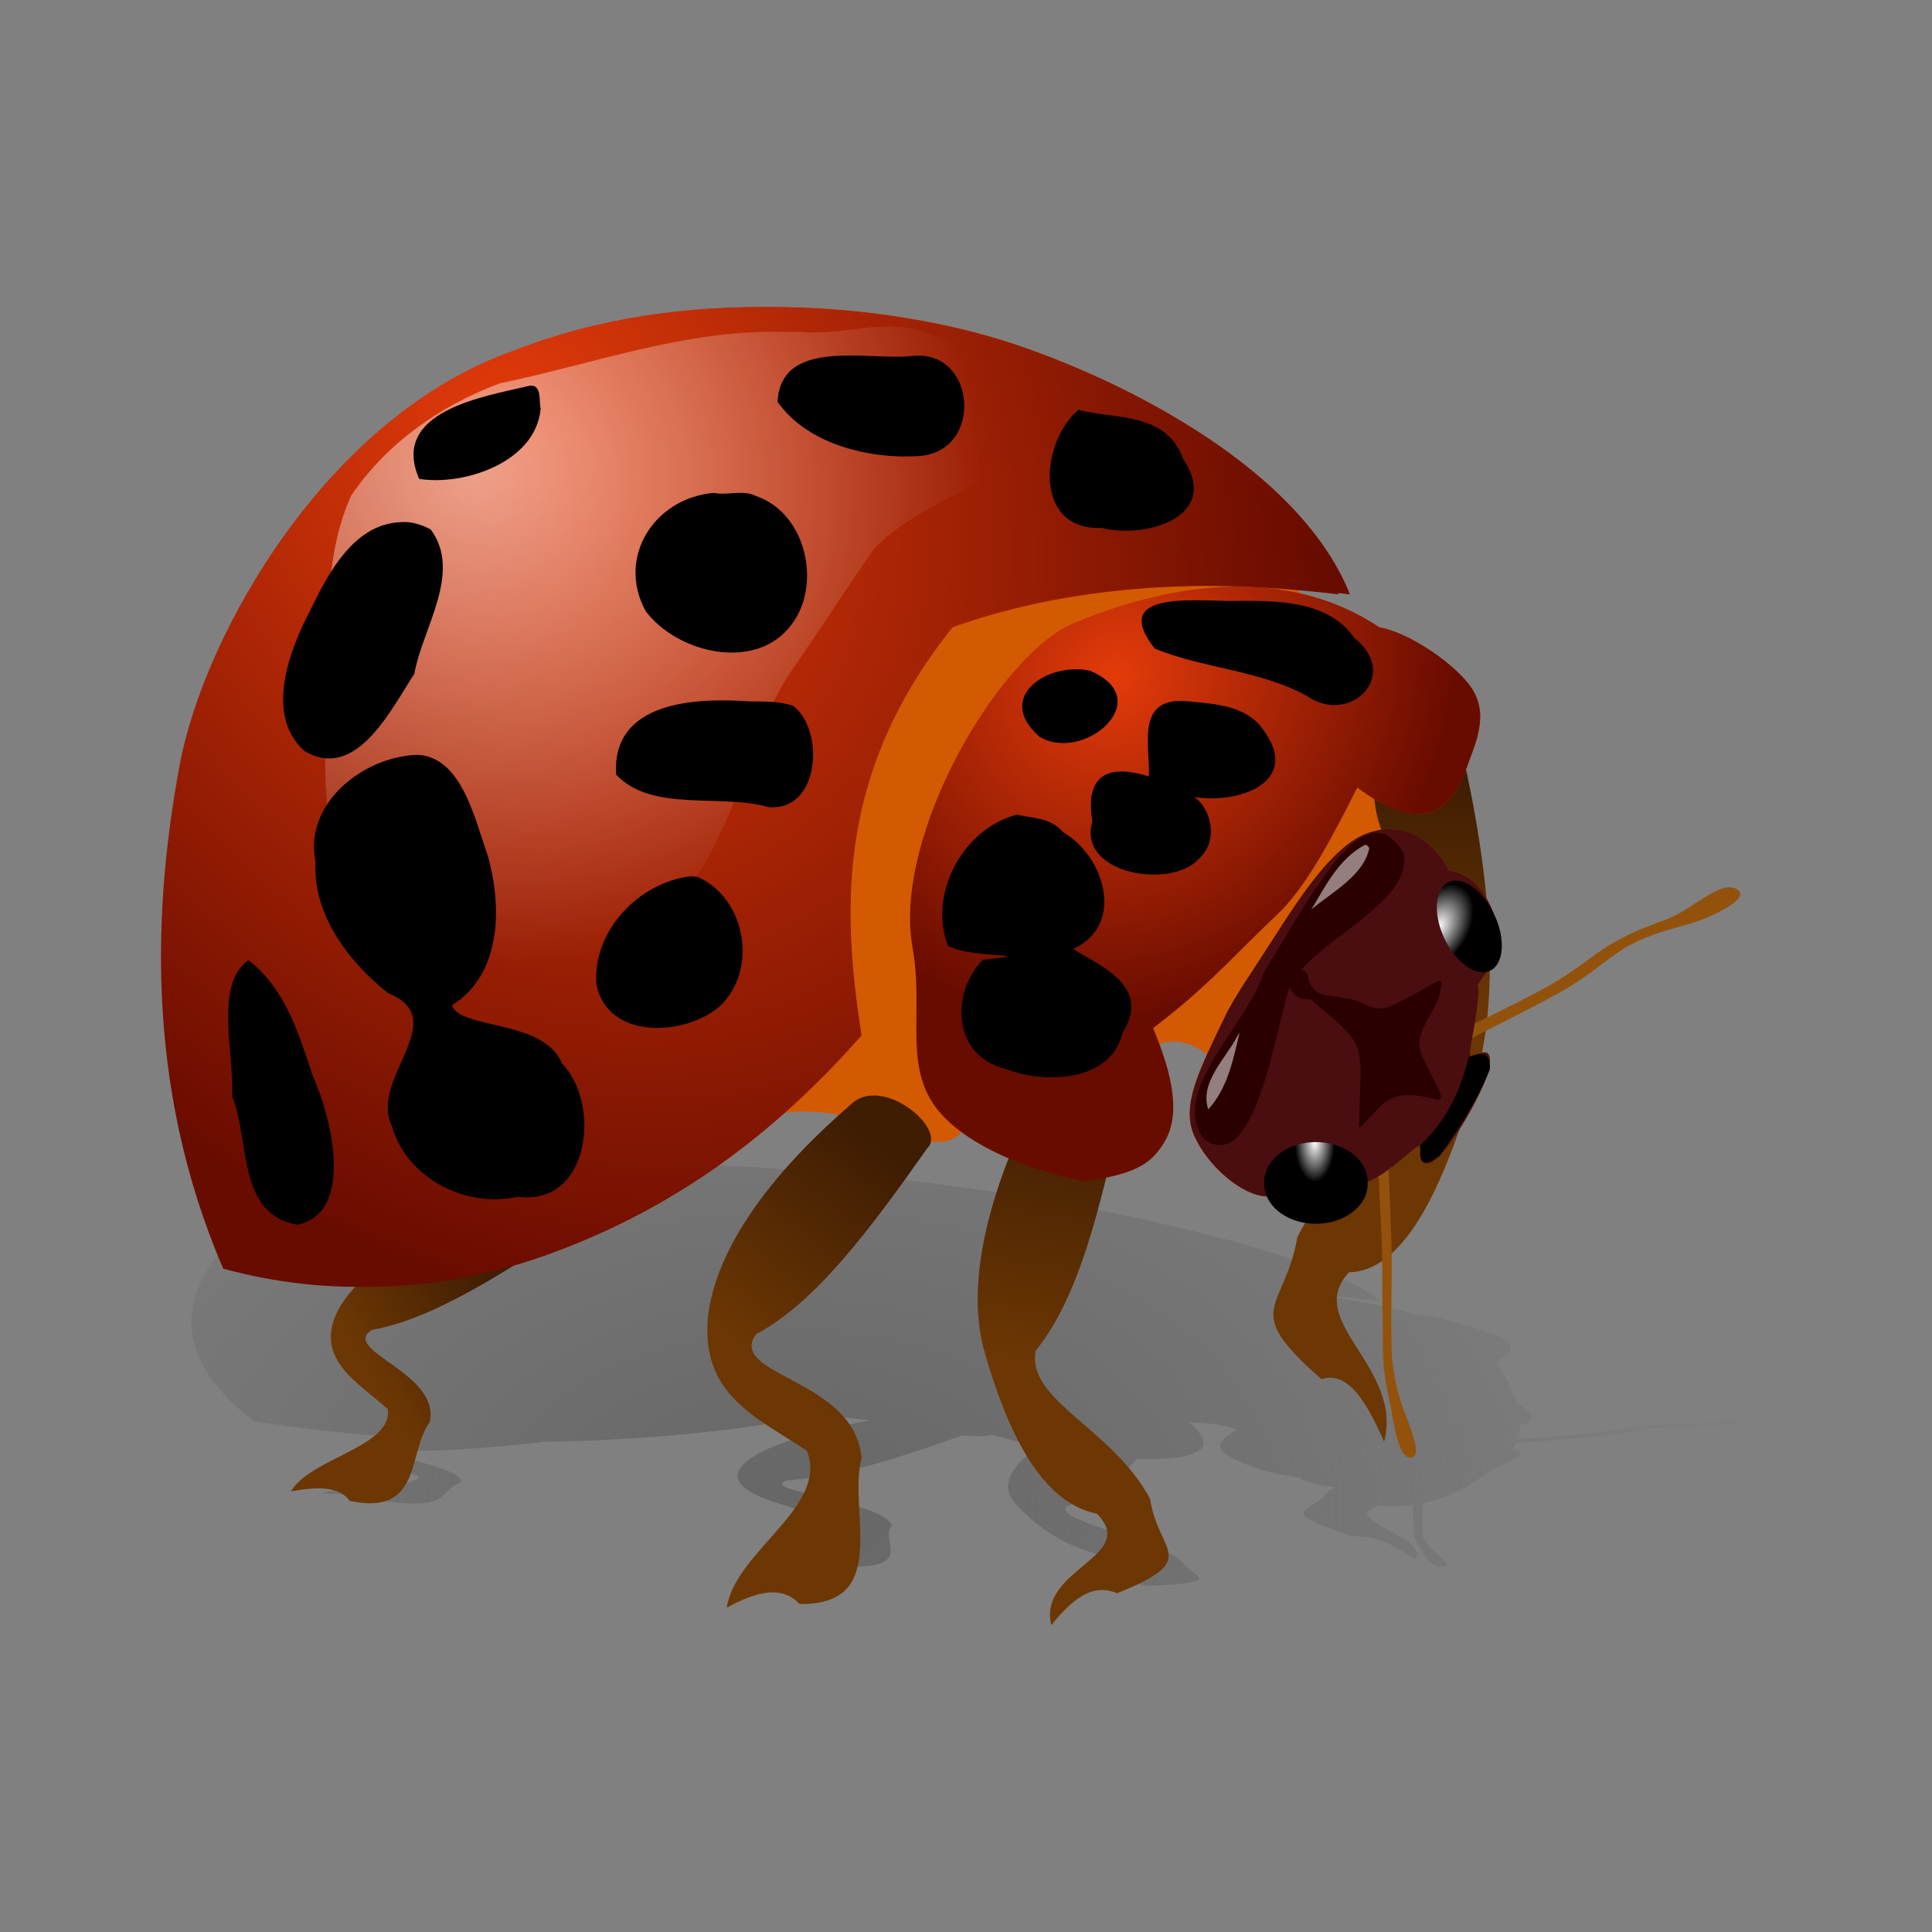 <svg:svg xmlns:dc="http://purl.org/dc/elements/1.1/" xmlns:ns1="http://www.w3.org/1999/xlink" xmlns:ns3="http://web.resource.org/cc/" xmlns:rdf="http://www.w3.org/1999/02/22-rdf-syntax-ns#" xmlns:svg="http://www.w3.org/2000/svg" height="1014.849" id="svg2380" version="1.0" viewBox="59.895 -125.773 1014.849 1014.849" width="1014.849">
  <svg:rect x="59.895" y="-125.773" width="1014.849" height="1014.849" fill="#808080" stroke="none"/>
  <svg:defs id="defs2383">
    <svg:linearGradient id="linearGradient5122">
      <svg:stop id="stop5124" offset="0" stop-color="#6c3703" />
      <svg:stop id="stop5126" offset="1" stop-color="#3f1d03" />
    </svg:linearGradient>
    <svg:radialGradient cx="-385.89" cy="413.15" gradientTransform="matrix(2.536 4.045 -3.168 1.986 2625.8 842.72)" gradientUnits="userSpaceOnUse" id="radialGradient3214" r="103.12" ns1:href="#linearGradient3206" />
    <svg:radialGradient cx="-313.62" cy="519.79" gradientTransform="matrix(2.564 2.271 -2.481 2.802 2739.8 -514.54)" gradientUnits="userSpaceOnUse" id="radialGradient3222" r="49.932" ns1:href="#linearGradient3206" />
    <svg:radialGradient cx="-533.94" cy="474.72" gradientTransform="matrix(-.867 1.5 -1.101 -0 -477.94 1271.7)" gradientUnits="userSpaceOnUse" id="radialGradient6925" r="4.532" ns1:href="#linearGradient4041" />
    <svg:linearGradient id="linearGradient4041">
      <svg:stop id="stop4043" offset="0" stop-color="#fff" />
      <svg:stop id="stop4045" offset="1" stop-color="#fff" stop-opacity="0" />
    </svg:linearGradient>
    <svg:radialGradient cx="-563.16" cy="503.22" gradientTransform="matrix(.385 0 -0 .769 -342.54 121.01)" gradientUnits="userSpaceOnUse" id="radialGradient6899" r="9.063" ns1:href="#linearGradient4041" />
    <svg:linearGradient id="linearGradient14627">
      <svg:stop id="stop14629" offset="0" stop-color="#93520c" />
      <svg:stop id="stop14635" offset=".892" stop-color="#762906" />
      <svg:stop id="stop14631" offset="1" stop-color="#590000" />
    </svg:linearGradient>
    <svg:linearGradient id="linearGradient3206">
      <svg:stop id="stop3208" offset="0" stop-color="#e33b0a" />
      <svg:stop id="stop3210" offset="1" stop-color="#690c00" />
    </svg:linearGradient>
    <svg:radialGradient cx="-385.89" cy="413.15" gradientTransform="matrix(2.536 4.045 -3.168 1.986 2619.8 842.72)" gradientUnits="userSpaceOnUse" id="radialGradient3344" r="103.12" ns1:href="#linearGradient3206" />
    <svg:radialGradient cx="154.34" cy="318.75" gradientTransform="matrix(-.599 1.233 -1.288 -.625 648.79 289.75)" gradientUnits="userSpaceOnUse" id="radialGradient5120" r="62.768">
      <svg:stop id="stop5116" offset="0" stop-color="#fff" stop-opacity=".523" />
      <svg:stop id="stop5118" offset="1" stop-color="#fff" stop-opacity="0" />
    </svg:radialGradient>
    <svg:linearGradient gradientUnits="userSpaceOnUse" id="linearGradient5130" x1="573.46" x2="597.74" y1="584.89" y2="441.92" ns1:href="#linearGradient5122" />
    <svg:linearGradient gradientUnits="userSpaceOnUse" id="linearGradient5138" x1="446.2" x2="524.78" y1="578.52" y2="480.3" ns1:href="#linearGradient5122" />
    <svg:linearGradient gradientUnits="userSpaceOnUse" id="linearGradient5146" x1="244.15" x2="314.31" y1="578.52" y2="536.43" ns1:href="#linearGradient5122" />
    <svg:linearGradient gradientTransform="matrix(.992 -.124 .124 .992 -39.122 118.96)" gradientUnits="userSpaceOnUse" id="linearGradient5159" x1="802.6" x2="816.63" y1="390.5" y2="267.02" ns1:href="#linearGradient5122" />
    <svg:linearGradient gradientTransform="matrix(.724 2.514 1.331 -1.339 524.28 2470.5)" gradientUnits="userSpaceOnUse" id="linearGradient5176" x1="-517.11" x2="-481.9" y1="461.54" y2="476.53" ns1:href="#linearGradient14627" />
    <svg:linearGradient gradientTransform="matrix(3.241 -.85 .324 1.595 2384.7 -804.77)" gradientUnits="userSpaceOnUse" id="linearGradient5179" x1="-531.33" x2="-481.6" y1="474.15" y2="474.15" ns1:href="#linearGradient14627" />
    <svg:radialGradient cx="-364.79" cy="1700.9" gradientTransform="matrix(1.244 -.021 .013 .766 906.17 -642.89)" gradientUnits="userSpaceOnUse" id="radialGradient6336" r="414.87">
      <svg:stop id="stop6332" offset="0" stop-color="#666" />
      <svg:stop id="stop6334" offset="1" stop-color="#666" stop-opacity="0" />
    </svg:radialGradient>
  </svg:defs>
  <svg:path d="m480.72 489.08c-1.65-0.12-3.31-0.24-4.97-0.36-41.6-3.12-86.76-4.66-129.47-2.76-98.91 3.08-163.47 33.16-176.12 53-13.09 20.52-19.15 49.03 22.97 81.74 22.72 3.56 45.83 6.26 69.34 8.03-3.5 0.88-6.45 1.84-8.72 2.89-13.53 6.77 9.29 12.19 25.78 17.83 3.05 6.21-40.79 4.78-50.84 9.32 13.19 0.27 25.16 0.96 30.88 3.81 38.28 5.34 30.26-5.47 42-9.39 6.01-7.45-47.12-14.87-30.44-16.95 23.25 0.51 48.64-1.75 74.56-4.67 0.6-0.01 1.18-0.02 1.78-0.03 1.83-0.03 3.67-0.06 5.5-0.1 3.65-0.08 7.33-0.19 11-0.31 1.84-0.07 3.69-0.14 5.53-0.22 5.36-0.21 10.67-0.47 15.91-0.76 0.17-0.01 0.33-0.02 0.5-0.03 2.44-0.14 4.89-0.29 7.31-0.44 0.14-0.01 0.27-0.02 0.41-0.03 2.47-0.16 4.9-0.33 7.34-0.51 0.32-0.03 0.65-0.05 0.97-0.07 4.8-0.36 9.57-0.75 14.28-1.17 0.48-0.05 0.96-0.09 1.44-0.13 8.31-0.77 16.46-1.66 24.5-2.66 0.31-0.03 0.63-0.07 0.94-0.11 0.9-0.11 1.81-0.23 2.72-0.34 0.1-0.02 0.2-0.03 0.31-0.05 14.41-1.86 28.43-4.11 42.09-6.77 10.02 0.37 19.48 1.3 28.28 2.47-33.34 6.6-63.03 15.52-68.5 26.31-5.44 12.83 26.37 18.75 51.69 25.88 11.62 9.77-37.38 13.08-42.09 21.8 14.53-1.26 28.3-1.66 38.28 2.27 48.34 3.81 25.18-12.85 32.53-20.78-3.56-12.98-70.64-18.29-55.5-23.84 31.45-2.66 60.78-12.51 89.97-22.88 1.11-0.23 1.73-0.55 1.97-0.94 6.62 0.77 12.02 0.86 16.03-0.31 6.82 2.03 15.18 4.06 24.78 6.01-13.42 9.43-20.83 19.77-13.13 29.34 12.04 13.72 29.49 26.59 59.57 30.66 22.17 8.49-31.32 6.48-23.97 15.94 10.37-3.1 21.21-5.24 34.5-2.5 44.79-2.18 21.55-4.71 17.4-13.68-19.64-12.75-65.43-20.58-60.09-28.12 17.27-5.09 28.04-14.33 36.97-24.76 2.24 0.03 4.36 0.04 6.25 0.02 4.81-0.03 8.58-0.21 11.62-0.48 2.28-0.21 4.18-0.48 5.79-0.8 2.68-0.52 4.64-1.18 6.5-1.93 8.33-3.34 5.59-9-2.19-15.96 10.05-0.26 17.78 1.35 25 3.45-0.49 0.3-0.95 0.59-1.41 0.87-0.09 0.06-0.19 0.13-0.28 0.18-2.33 1.46-4.26 2.83-5.56 4.16-0.12 0.12-0.24 0.24-0.35 0.36l-0.12 0.15c-0.06 0.07-0.1 0.14-0.16 0.21-0.02 0.03-0.06 0.06-0.09 0.1-0.11 0.14-0.22 0.27-0.31 0.41-0.02 0.02-0.02 0.04-0.03 0.05-0.11 0.16-0.2 0.31-0.29 0.47s-0.18 0.33-0.25 0.5-0.14 0.34-0.18 0.51c-0.05 0.16-0.08 0.33-0.1 0.5v0.03c-0.04 0.43 0.02 0.87 0.16 1.3 0.04 0.11 0.07 0.23 0.12 0.35 0.02 0.03 0.02 0.06 0.04 0.09 0.03 0.08 0.08 0.16 0.12 0.23 0.37 0.67 0.96 1.33 1.84 2 2.21 1.68 5.53 3.43 9.41 5.08 0.71 0.3 1.44 0.59 2.19 0.89 0.07 0.03 0.14 0.06 0.22 0.09 0.82 0.32 1.64 0.63 2.5 0.93 0.85 0.31 1.71 0.61 2.59 0.9h0.03c0.39 0.13 0.79 0.25 1.19 0.37 4.06 1.29 8.32 2.41 12.44 3.2 0.43 0.08 0.87 0.15 1.31 0.23 2.25 0.39 4.4 0.69 6.47 0.86 0.06 0.02 0.13 0.04 0.19 0.07 3.27 2.26 10.85 4.36 20.12 5.48-1.53 0.66-3 1.36-4.37 2.11-6.86 11.39-30.37 8.89 12.68 23.52 13.84-0.38 23.76 5.39 32.91 12.38 10.13-11.23-42.71-22.29-18.41-28.32 6.26 0.43 12.13 0.22 17.63-0.53 0.02 0.5 0.04 0.99 0.03 1.46-0.09 4.72 0.37 8.03 0.34 11.31-0.02 3.28 0.44 5.39 3.07 9.15 2.62 3.77 4.35 10.03 11.62 10.52 7.27 0.5-2.14-6.21-4.75-8.82s-5.06-5.86-5.34-9.29c-0.29-3.42-0.16-6.98 0.06-12.05 0.04-0.97 0-2.04-0.06-3.14 14-2.83 25.55-9.19 35.37-17.04 0.66-0.26 1.32-0.51 1.97-0.79v-0.01c0.42-0.17 0.84-0.36 1.25-0.54 0.29-0.12 0.59-0.25 0.88-0.38 0.68-0.3 1.34-0.62 2-0.93h0.03c3.23-1.54 6.01-3.09 7.81-4.39 0.04-0.03 0.09-0.06 0.12-0.09h0.04c0.02-0.02 0.04-0.03 0.06-0.05 0.61-0.37 1.18-0.75 1.75-1.13 0.07-0.35 0.06-0.64-0.03-0.92 0.14-0.4 0.15-0.74 0-1.02-0.12-0.21-0.35-0.39-0.63-0.54 0 0 0.01 0 0-0.01-0.07-0.03-0.17-0.06-0.25-0.09 0 0 0.01-0.01 0-0.01-0.7-0.27-1.76-0.4-3.15-0.41 0.73-1.04 1.34-2.12 1.87-3.23 15.01-1.18 30.35-2.36 41.59-3.5 15.61-1.57 24.04-3.66 35-4.59 10.97-0.93 20.62-0.87 30.79-1 10.16-0.13 33.28-1.56 24.75-3.69-8.54-2.12-23.07 1.51-36.63 2.06s-17.98 0.68-28.19 1.67c-10.21 0.98-18.44 2.8-33.06 4.23-9.17 0.9-21.21 1.81-33.37 2.72 0.84-2.36 1.27-4.86 1.34-7.45 5.79-0.4 7.9-3.08 4.59-6.69-0.74-0.81-1.72-1.61-2.84-2.38-0.01-0.01-0.02-0.02-0.03-0.02-0.02-0.01-0.02-0.02-0.03-0.03s0-0.01 0-0.01c-0.41-0.38-0.86-0.75-1.38-1.12-0.63-0.44-1.33-0.88-2.06-1.32-2.08-6.87-5.87-14.12-10.72-21.35 0.01-0.01 0.02-0.01 0.03-0.02 0.01 0 0.03 0 0.03-0.01 0.59-0.45 1.21-0.92 1.85-1.39 0-0.01 0.02-0.01 0.03-0.01 0.64-0.47 1.26-0.95 1.87-1.43 0.01 0 0.03 0 0.03-0.01 3.72-2.92 6.27-6.14-1.15-9.98-1.5-0.78-3.57-1.65-6.03-2.57-0.81-0.31-1.64-0.62-2.53-0.93h-0.04c-0.9-0.32-1.84-0.64-2.81-0.96-3.88-1.28-8.3-2.58-12.9-3.79-0.02 0-0.02-0.01-0.04-0.01-3.45-0.91-6.99-1.77-10.5-2.52 0-0.01-0.02 0-0.03-0.01-1.16-0.25-2.32-0.49-3.47-0.72h-0.03c-0.22-0.04-0.44-0.08-0.65-0.13-0.36-0.07-0.71-0.14-1.07-0.21-0.56-0.1-1.13-0.2-1.68-0.3h-0.03c-0.27-0.05-0.53-0.09-0.79-0.14-0.3-0.05-0.6-0.11-0.9-0.16-1.67-0.28-3.28-0.52-4.85-0.72-0.81-0.23-1.61-0.45-2.43-0.67-0.06-0.01-0.11-0.02-0.16-0.04-0.77-0.2-1.57-0.41-2.34-0.6-0.11-0.03-0.21-0.06-0.32-0.08-0.73-0.19-1.45-0.37-2.18-0.56-0.15-0.03-0.3-0.07-0.44-0.1-0.7-0.17-1.4-0.34-2.09-0.51-0.2-0.05-0.38-0.09-0.57-0.14-0.65-0.15-1.31-0.3-1.97-0.45-0.24-0.05-0.47-0.11-0.71-0.16-0.61-0.14-1.21-0.27-1.82-0.4-0.29-0.07-0.58-0.13-0.87-0.19-2.27-0.49-4.55-0.96-6.85-1.41-0.42-0.08-0.85-0.16-1.28-0.25-5.63-1.07-11.32-2.02-17.03-2.84-0.47-0.22-0.93-0.43-1.4-0.65 6.97 0.71 14.02 1.45 21.15 2.24-0.09-0.08-0.19-0.15-0.28-0.23 2.09 0.22 4.18 0.45 6.28 0.68v-0.01c-4.88-4.06-12-8.07-20.69-11.97 0-0.01 0.01-0.01 0-0.01-3.95-1.78-8.23-3.53-12.78-5.26-0.91-0.35-1.82-0.69-2.75-1.03-5.58-2.06-11.53-4.08-17.75-6.04-1.03-0.33-2.07-0.66-3.12-0.98-3.16-0.98-6.36-1.94-9.63-2.89-1.08-0.31-2.15-0.63-3.25-0.94-17.55-5-36.38-9.58-54.53-13.57h-0.03c-6.8-1.5-13.49-2.91-20-4.23h-0.03c-8.68-1.75-16.99-3.35-24.72-4.75-3.87-0.71-7.59-1.36-11.12-1.97-1.77-0.3-3.52-0.59-5.19-0.87-3.46-0.57-7.11-1.15-10.91-1.73-0.23-0.04-0.48-0.08-0.72-0.11-1.66-0.26-3.36-0.52-5.09-0.77-0.37-0.06-0.76-0.12-1.13-0.17-9.61-1.42-20.16-2.85-31.4-4.23-0.04-0.01-0.09-0.01-0.13-0.02-4.63-0.57-9.39-1.13-14.25-1.68-0.39-0.04-0.79-0.08-1.18-0.12-4.55-0.51-9.16-1.01-13.88-1.49-0.35-0.03-0.71-0.07-1.06-0.11-12.47-1.26-25.51-2.43-38.91-3.42z" fill="url(#radialGradient6336)" fill-rule="evenodd" id="path6243" />
  <svg:g id="g6220">
    <svg:path d="m822.39 246.16c16.85 65.52 27.47 138.5 13.88 190.02-16.04 56.56-37.09 105.84-67.72 106.33-24.31 25.9 28.55 49.45 18.41 89.02-9.15-20.85-19.08-37.46-32.91-32.83-43.05-37.7-19.56-35.21-12.7-74.51 23.17-47.34 70.31-55.7 67.45-94.13-19.92-44.79-26.86-115.73-32.9-188.5-4.84-20.78 39.86-27.79 46.49 4.6z" fill="url(#linearGradient5159)" fill-rule="evenodd" id="path2279" />
    <svg:path d="m197.95 252.19c-13.78 0.01-28.72 2.02-42.85 7.57-32.98 11.49-54.5 49.9-58.717 72.78-4.364 23.66-6.388 55.53 7.657 88.09 18.18 4.96 37.15 4.28 56.81-3.19 14.3-5.43 27.34-13.25 39.56-24.12 14.9-1.83 26.04 9.38 30.94 3.37 5.01 3.7 12.45 6.79 21.44 8.63 9.69-1.23 11.96-3.52 13.94-6.63 2.78-4.36 1.87-10.35-0.72-17.37 3.35-1.12 5.94 0.03 8.34 1.75-2.62 5.78-4.03 10.31-2.28 14.28 2.36 5.34 8.4 10.56 12.78 10.66 2.7 3 6.22 4.16 9.44 3.59 2.98-0.53 5.71-2.54 7.31-5.84 4.29-1.13 10.44-8.02 10.16-6.47-0.79 2.95 0.88 3.38 2.06 2.65 2.82-1.72 8.32-11.06 9.75-15.62 0.95-3.94-0.27-4.19-2.81-2.72-1.36 0.92 1.68-9.13 1.03-12.63 1.12-1.96 2.13-2.62 2.72-4.37 0.98-2.92 0.86-6.62-0.53-9.5-1.41-2.91-3.54-5.73-7.25-6.19 0 0-3.92-8.24-11.82-7.12-0.72-1.82-1.04-3.63-1.25-5.44 4.36 2.63 7.64 3.16 10.13 2.25 2.88-1.05 4.7-3.92 5.94-7.44 1.56-4.45 4.17-9.52 0.87-14.34-2.66-3.9-10.54-9.53-16.09-10.53-4.39-2.93-9.03-4.79-13.69-5.88-0.21-0.26-0.41-0.52-0.62-0.78 3.01 0.23 6.07 0.53 9.18 0.91-9.48-23.71-44-39.43-61.87-44.82-9.81-2.95-23.95-5.53-39.56-5.53z" fill="#d35a02" fill-rule="evenodd" id="path2352" transform="matrix(2.999 0 0 2.999 -128.89 -720.89)" />
    <svg:path d="m506.72 454.48c-35.79 30.93-68.86 69.91-74.67 109.13-5.44 43.68 26.37 55.44 51.69 72.75 11.63 29.42-37.41 52.37-42.12 82.33 14.54-7.74 28.32-12.44 38.29-1.92 48.35 0.72 25.2-48.61 32.55-76.58-3.55-41.97-70.66-43.05-55.52-65.09 31.45-16.48 60.79-56.25 89.98-97.65 10.93-10.08-23.94-39.21-40.2-22.97z" fill="url(#linearGradient5138)" fill-rule="evenodd" id="path2273" />
    <svg:path d="m602.75 453.13c-20.88 42.44-36.13 91.24-26.17 129.61 12.03 42.35 29.47 80.56 59.54 86.62 22.18 22.55-31.31 29.07-23.96 58.49 10.36-12.79 21.22-22.5 34.51-16.7 44.79-18.2 21.53-20.84 17.39-49.47-19.65-37.26-65.42-51.87-60.08-78.07 22.53-27.45 34.03-75.51 44.75-125.01 6.14-13.55-37.34-26.77-45.98-5.47z" fill="url(#linearGradient5130)" fill-rule="evenodd" id="path2275" />
    <svg:path d="m320.14 507.52c-34.96 13.04-69.47 31.4-82.35 54.3-13.53 25.68 9.29 37.94 25.78 52.54 3.05 19.75-40.77 25.8-50.83 43.25 13.19-2.36 25.14-3 30.85 5 38.29 8.22 30.27-25.48 42.01-41.3 6.01-26.08-47.12-37.54-30.44-48.5 28.48-4.95 60.19-24.4 92.12-44.86 10.81-4.37-10.78-27.68-27.14-20.43z" fill="url(#linearGradient5146)" fill-rule="evenodd" id="path2277" />
    <svg:path d="m183.16 540.63c54.54 14.89 111.42 12.84 170.39-9.57 58.97-22.4 110.81-58.28 158.91-112.96-10.94-69.55-11.8-139.83 47.86-214.43 59.31-21.06 128.95-26.82 208.69-17.23-28.43-71.1-131.98-118.24-185.59-134.38-55.36-16.677-156.73-29.357-247.1 6.107-98.92 34.462-163.48 149.63-176.14 218.26-13.08 70.96-19.14 166.56 22.98 264.2z" fill="url(#radialGradient3214)" fill-rule="evenodd" id="path2269" />
    <svg:path d="m539.26 372.15c-10.66-59.23 45.57-154.04 84.24-170.39 37.67-15.93 105.3-35.1 160.83 1.91 16.65 3 40.35 19.91 48.34 31.6 9.9 14.47 2.08 29.65-2.62 42.99-3.72 10.56-9.21 19.21-17.84 22.35-9.1 3.31-21.69 0.49-39.37-12.7-11.02 21.85-25.84 51.22-41.25 65.89-25.29 24.07-37.23 38.57-65.97 60.47 10.2 24.7 14.89 45.78 5.47 60.59-5.92 9.3-12.79 16.13-41.84 19.82-39.44-8.06-69.07-24.01-80.17-42.27-13.5-22.21-4.14-48.76-9.82-80.26z" fill="url(#radialGradient3222)" fill-rule="evenodd" id="path2271" />
    <svg:g id="g6194">
      <svg:path d="m-231.33 500.67c6.33-3 13.89-6.06 19-9 5.11-2.95 8.11-6.95 11.66-8.67 3.56-1.72 6.52-1.51 9.67-1.67 3.15-0.15 10.54-2.74 8.33-7-2.2-4.26-7.39 2.73-11.66 3.67-4.28 0.94-5.67 1.17-9 3-3.34 1.83-6.23 5.33-11 8-4.78 2.67-11.78 5.33-17.67 8 0.22 1.22 0.44 2.44 0.67 3.67z" fill="url(#linearGradient5179)" fill-rule="evenodd" id="path18445" transform="matrix(3.241 -.85 .324 1.595 1410.5 -570.57)" />
      <svg:path d="m-243.77 521.32c0.11 7 0.72 15.13 0.35 21.02-0.38 5.88-0.63 10.01-0.6 13.96s1.51 7.56 3.12 10.41 7.55 9.99 2.75 9.9c-4.79-0.09-5.64-7.22-7.21-11.41s-1.8-6.6-1.64-10.4c0.17-3.8 0.03-7.61 0.3-13.07 0.27-5.47-0.44-12.93-0.66-19.39 1.2-0.34 2.39-0.68 3.59-1.02z" fill="url(#linearGradient5176)" fill-rule="evenodd" id="path18447" transform="matrix(1.514 -.087 .059 2.847 1127.5 -1022.4)" />
      <svg:path d="m-273.93 496.5c1.75-3.67 5.15-8.45 8.53-13.76 4.98-7.84 10.58-16.18 16.22-18.36 9.72-3.75 14.56 6.44 14.56 6.44 3.71 0.45 5.83 3.28 7.24 6.18 1.4 2.88 1.52 6.59 0.54 9.52-0.59 1.75-1.61 2.39-2.73 4.36 0.64 3.5-2.37 13.52-1.01 12.61 2.54-1.48 3.74-1.21 2.79 2.73-1.43 4.56-6.91 13.91-9.73 15.63-1.19 0.73-2.86 0.3-2.07-2.66 0.28-1.55-5.86 5.35-10.15 6.48-1.61 3.31-4.34 5.3-7.33 5.82-3.22 0.57-6.73-0.56-9.43-3.57-4.37-0.1-10.42-5.33-12.77-10.67-2.36-5.35 1.01-11.67 5.34-20.75z" fill="#4a0e11" fill-rule="evenodd" id="path2281" transform="matrix(2.999 0 0 2.999 1524.7 -1080.5)" />
      <svg:path d="m-550.08 515.07a9.063 6.972 0 1 1 -18.12 0 9.063 6.972 0 1 1 18.12 0z" id="path4213" transform="matrix(2.999 0 0 2.999 2428 -1049.1)" />
      <svg:path d="m-528.46 470.8a4.532 7.32 0 1 1 -9.07 0 4.532 7.32 0 1 1 9.07 0z" id="path4215" transform="matrix(3.418 0 .977 3.285 2193.5 -1185.7)" />
      <svg:path d="m-550.08 515.07a9.063 6.972 0 1 1 -18.12 0 9.063 6.972 0 1 1 18.12 0z" fill="url(#radialGradient6899)" id="path6891" transform="matrix(2.999 0 0 2.999 2428 -1049.1)" />
      <svg:path d="m-528.46 470.8a4.532 7.32 0 1 1 -9.07 0 4.532 7.32 0 1 1 9.07 0z" fill="url(#radialGradient6925)" id="path6917" transform="matrix(3.418 0 .977 3.285 2193.5 -1185.7)" />
      <svg:path d="m-247.38 464.22c-5.97 0.09-12.92 13.61-19.65 24.34-2.96 9.52-16.8 21.01-10.5 29.35 8.87 6.27 12.25-18.1 14.94-26.66 0.23 0.46 0.61 0.96 1.15 1.5 0.68 0.68 1.85 0.49 2.78 0.72 0.87 1.2 6.14 4.61 7.66 7.65 1.36 2.72 0.72 7.24 0.72 10.47 0 5.63-1.15 5.31 3.47 0.69 2.77-2.77 5.91-2.37 9.78-1.4 3.28 0.82-2.81-6.37-2.81-9.76 0-2.8 2.86-5.82 3.5-8.37 1.08-4.35-0.01-2.44-4.88 0-4.19 2.09-5.09 3.05-8.37 1.41-4.53-2.27-8.93 0.04-9.75-4.88-0.11-0.64-0.61-0.97-1.19-1.06 6-6.77 19.68-12.74 17.91-20.56-1.5-2.44-3.08-3.47-4.76-3.44z" fill="#2b0000" fill-rule="evenodd" id="path6927" transform="matrix(2.999 0 0 2.999 1524.7 -1080.5)" />
      <svg:path d="m-249.38 466.34c-4.47 2.36-6.86 7.1-9.34 11.28 3.59-3 9.2-5.95 10.13-10.74-0.17-0.24-0.44-0.65-0.79-0.54zm-22.37 33.57c-2.03 3.91-6.6 8-5.06 12.75 3.44-3.73 4.38-8.74 5.5-13.47l-0.44 0.72z" fill="#fff" fill-opacity=".496" fill-rule="evenodd" id="path7874" transform="matrix(2.999 0 0 2.999 1524.7 -1080.5)" />
      <svg:path d="m-231.21 503.48c2.11-0.79 3.92-1.05 3.73 2.19-2.21 5.49-5.45 10.29-8.77 15.13-3.97 2.68-3.11 0.31-3.51-1.76 4.81-4.53 7.24-9.86 8.55-15.56z" fill-rule="evenodd" id="path11838" transform="matrix(2.999 0 0 2.999 1524.7 -1080.5)" />
    </svg:g>
    <svg:path d="m177.16 540.63c54.54 14.89 111.42 12.84 170.39-9.57 58.98-22.4 110.81-58.28 158.91-112.96-10.94-69.55-11.8-139.83 47.87-214.43 59.31-21.06 128.94-26.82 208.68-17.23-28.42-71.1-131.98-118.24-185.59-134.38-55.36-16.677-156.73-29.357-247.1 6.107-98.91 34.462-163.48 149.63-176.13 218.26-13.09 70.96-19.15 166.56 22.97 264.2z" fill="url(#radialGradient3344)" fill-rule="evenodd" id="path2413" />
    <svg:path d="m199.4 256.56c-16.77-0.29-32.73 5.68-48.94 9.03-10.28 3.84-19.88 10.51-26.01 19.69-4.21 9.2-3.98 19.66-4.44 29.57 0.02 11.76-0.88 23.77 1.8 35.31 2.7 10.2 9.72 21.41 21.08 22.8 10.83 0.68 20.95-4.61 30.11-9.8 7.44-3.95 12.54-10.9 15.94-18.44 4.88-9.85 6.86-21.03 13.49-30 4.56-6.72 9-13.54 13.65-20.18 5.48-5.81 13.27-8.51 19.88-12.73 6.21-2.44 11.85-10.01 8.41-16.51-6.1-4.08-13.34-6.68-20.32-9.02-6.94-1.86-13.94 0.96-20.98 0.29-1.22-0.01-2.45-0.01-3.67-0.01z" fill="url(#radialGradient5120)" fill-rule="evenodd" id="path5158" transform="matrix(2.999 0 0 2.999 -128.89 -720.89)" />
    <svg:path d="m222.93 260.77c-7.7 0.94-23.18-3.39-23.79 8.04 5.16 7.4 15.96 10.04 24.53 9.52 11.62-0.53 10.39-18.61-0.74-17.56zm-67.12 5.22c-8.09 1.88-24.63 4.46-19.44 16.33 7.88 1.24 20.4-2.9 21.28-12.28-0.32-1.24 0.24-4.26-1.84-4.05zm96.06 4.22c-6.75 5.62-7.98 21.23 4.07 20.7 7.76 1.96 21-1.98 14.25-12.07-2.89-8.36-12.32-6.93-18.32-8.63zm-63.85 14.56c-10.45 0.86-17.15 11.29-11.97 20.72 5.56 7.39 19.36 10.68 25.54 2.34 5.31-6.93 2.64-19.51-6.23-22.51-2.28-1.18-4.98-0.05-7.34-0.55zm-54.9 5.13c-8.06 0.3-12.57 8.71-15.68 15.13-3.73 7.11-8.25 18.56-1.19 24.93 9.07 5.47 15.25-7.37 19.27-13.5 1.44-8.05 8.45-17.75 2.87-25.29-1.61-0.84-3.43-1.45-5.27-1.27zm147 13.78c-6.18 0.29-23.38-2.44-14.91 8.37 8.6 3.51 18.31 3.73 26.64 8.28 7.53 5.27 16.53-3.61 8.36-10.11-4.49-6.48-13.08-6.55-20.09-6.54zm-26.31 12.22c-7.34-1.53-16.68 4.59-8.85 11.54 7.77 4.78 20.91-6.54 8.85-11.54zm17.18 5.37c-9.6-0.99-6.38 8.66-6.85 13.16-7.48-2.34-11.15 0.03-9.86 7.91-2.73 9.22 13.86 11.94 18.65 6.52 3.83-3.47 1.77-9.21-0.82-10.83 7.62 1.29 18.96-2.51 12.1-11.79-2.99-4.29-8.53-4.5-13.22-4.97zm-76.62 0.03c-9.31-0.68-24.33-0.17-23.5 12.81 6.22 6.67 18.27 3.28 26.72 5.7 8.99 0.77 9.83-13.46 4.33-17.71-2.42-0.86-5.03-0.79-7.55-0.8zm-58.25 9.35c-9.5 0.26-20.02 8.48-17.9 18.77-0.52 9.24 5.83 17.53 12.68 22.95 11.49 4.67-3.43 14.97 0.72 23.38 2.53 8.97 12.85 14.39 22.05 12.29 12.51 1.73 14.67-16.18 7.72-23.31-3.11-7.8-17.92-5.93-19.27-10.22 8.74-5.45 8.76-17.28 6.28-26.18-2.27-6.24-4.5-17.28-12.28-17.68zm105 10.47c-9.51 2.38-15.66 13.95-12.12 22.99 4.25 2.34 17.12 1.19 6.12 2.44-5.63 5.6-5.38 16.65 3.61 18.99 6.84 2.81 18.86 2.58 20.85-6.24 5.23-8.28-4.37-11.86-8.68-14.65 9.18-4.11 5.55-16.24-1.69-20.4-2.38-2.78-5.66-2.44-8.09-3.13zm-57.06 10.78c-9.23 1.02-17.5 9.74-16.62 19.13 2.1 9.59 15.41 8.87 21.45 3.77 6.94-6.28 4.76-19.08-3.75-22.76l-1.08-0.14zm-77.6 14.72c-6.02 4.25-2.47 16.23-2.85 23.81 3.16 7.69 0.8 20.7 11.41 22.53 10.07-2.07 6.05-18.67 2.75-26-2.52-7.42-4.78-15.34-11.31-20.34z" fill-rule="evenodd" id="path3346" transform="matrix(2.999 0 0 2.999 -128.89 -720.89)" />
  </svg:g>
</svg:svg>